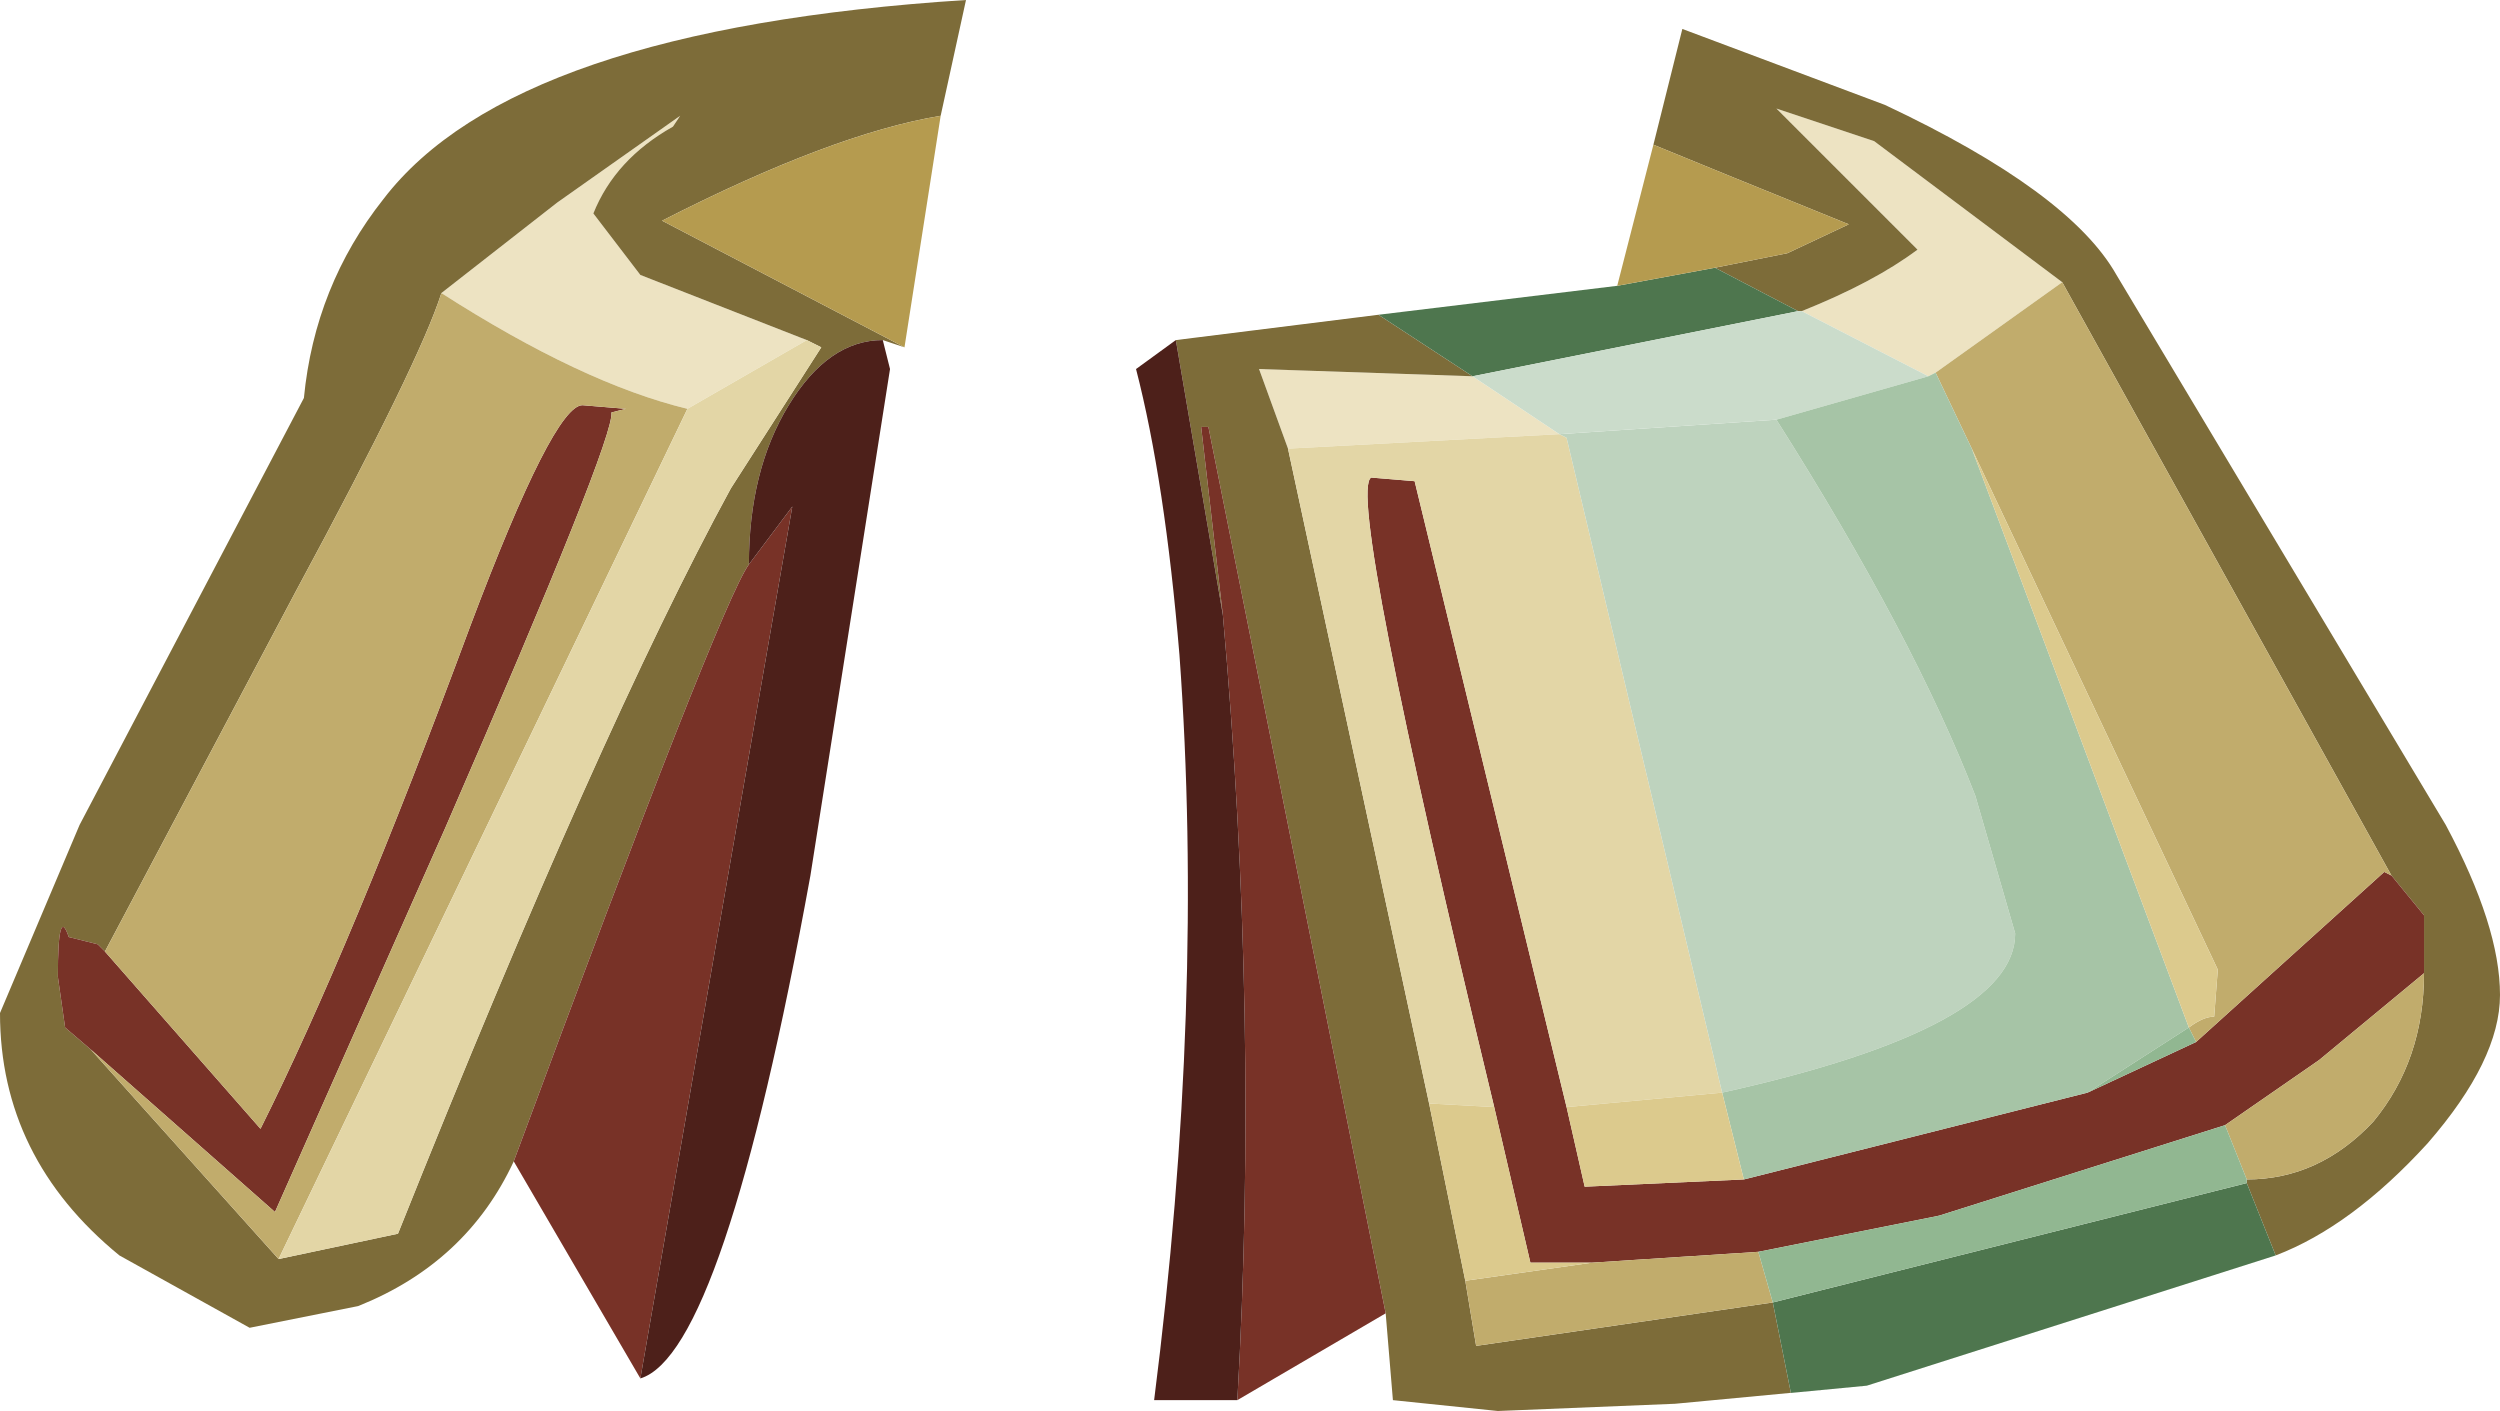 <?xml version="1.0" encoding="UTF-8" standalone="no"?>
<svg xmlns:ffdec="https://www.free-decompiler.com/flash" xmlns:xlink="http://www.w3.org/1999/xlink" ffdec:objectType="shape" height="19.5px" width="34.55px" xmlns="http://www.w3.org/2000/svg">
  <g transform="matrix(1.0, 0.0, 0.0, 1.0, 10.65, 9.05)">
    <path d="M0.5 -4.35 L-1.15 -3.4 Q-2.6 -3.75 -4.55 -5.0 L-2.95 -6.25 -1.25 -7.45 -1.35 -7.3 Q-2.15 -6.85 -2.45 -6.1 L-1.8 -5.25 0.5 -4.35 M7.15 -2.85 L6.75 -3.95 9.7 -3.85 10.9 -3.05 7.15 -2.85 M16.1 -3.9 L16.0 -3.85 14.25 -4.75 Q15.25 -5.15 15.85 -5.6 L13.9 -7.55 15.25 -7.1 17.85 -5.15 16.1 -3.9" fill="#ede3c2" fill-rule="evenodd" stroke="none"/>
    <path d="M-3.55 7.0 Q-4.2 8.4 -5.7 9.0 L-7.2 9.3 -9.0 8.3 Q-10.65 6.95 -10.65 4.95 L-9.55 2.35 -6.45 -3.55 Q-6.3 -5.1 -5.35 -6.3 -3.55 -8.65 2.7 -9.05 L2.35 -7.45 Q0.85 -7.2 -1.5 -6.0 L1.85 -4.25 1.55 -4.35 Q0.8 -4.35 0.25 -3.45 -0.3 -2.55 -0.3 -1.25 -0.7 -0.7 -3.55 7.0 M-6.8 8.35 L-5.15 8.0 Q-2.35 1.0 -0.55 -2.3 L0.7 -4.25 0.5 -4.35 -1.8 -5.25 -2.45 -6.1 Q-2.15 -6.85 -1.35 -7.3 L-1.25 -7.45 -2.95 -6.25 -4.55 -5.0 Q-4.85 -4.05 -6.55 -0.9 L-9.2 4.1 -9.3 4.0 -9.7 3.9 Q-9.85 3.45 -9.85 4.45 L-9.75 5.15 -9.4 5.45 -6.8 8.35 M8.4 -4.7 L9.7 -3.85 6.75 -3.95 7.15 -2.85 9.1 6.2 9.6 8.65 9.75 9.55 13.85 8.95 14.1 10.2 15.15 10.1 12.5 10.35 10.05 10.45 8.6 10.3 8.5 9.1 6.05 -3.15 5.95 -3.15 6.25 -0.55 5.6 -4.35 8.4 -4.7 M14.2 -4.75 L13.05 -5.35 14.05 -5.55 14.9 -5.95 13.3 -6.6 12.2 -7.05 12.6 -8.65 15.4 -7.6 Q17.95 -6.4 18.6 -5.25 L23.15 2.35 Q23.9 3.75 23.9 4.7 23.9 5.6 22.9 6.75 21.85 7.9 20.8 8.3 L20.4 7.3 20.4 7.25 Q21.4 7.25 22.15 6.45 22.85 5.6 22.85 4.4 L22.85 3.6 22.4 3.05 17.85 -5.15 15.25 -7.1 13.9 -7.55 15.85 -5.6 Q15.25 -5.15 14.25 -4.75 L14.2 -4.75" fill="#7d6c39" fill-rule="evenodd" stroke="none"/>
    <path d="M-1.8 10.0 L-3.55 7.0 Q-0.7 -0.7 -0.3 -1.25 L0.3 -2.05 -1.8 10.0 M-9.4 5.45 L-9.75 5.15 -9.85 4.45 Q-9.85 3.45 -9.7 3.9 L-9.3 4.0 -9.2 4.1 -7.05 6.55 Q-5.8 4.05 -4.15 -0.4 -3.0 -3.45 -2.6 -3.45 L-2.0 -3.4 -2.2 -3.35 Q-2.15 -3.0 -4.5 2.4 L-6.85 7.7 -9.4 5.45 M6.25 -0.55 L5.95 -3.15 6.05 -3.15 8.5 9.1 6.45 10.3 Q6.75 5.05 6.25 -0.55 M10.0 6.25 Q7.95 -2.25 8.3 -2.45 L8.9 -2.4 11.0 6.25 11.25 7.35 13.45 7.25 18.2 6.05 19.7 5.35 22.3 3.0 22.4 3.05 22.85 3.6 22.85 4.4 21.4 5.6 20.1 6.5 16.15 7.75 13.65 8.25 11.35 8.4 10.5 8.4 10.0 6.25" fill="#783227" fill-rule="evenodd" stroke="none"/>
    <path d="M-1.15 -3.4 L-6.8 8.35 -9.4 5.45 -6.85 7.7 -4.5 2.4 Q-2.15 -3.0 -2.2 -3.35 L-2.0 -3.4 -2.6 -3.45 Q-3.0 -3.45 -4.15 -0.4 -5.8 4.05 -7.05 6.55 L-9.2 4.1 -6.55 -0.9 Q-4.85 -4.05 -4.55 -5.0 -2.6 -3.75 -1.15 -3.4 M13.85 8.95 L9.75 9.55 9.6 8.65 11.35 8.4 13.65 8.25 13.85 8.95 M20.1 6.5 L21.4 5.6 22.85 4.4 Q22.85 5.6 22.15 6.45 21.4 7.25 20.4 7.25 L20.1 6.5 M22.4 3.05 L22.3 3.0 19.7 5.35 19.6 5.15 Q19.8 5.0 19.95 5.0 L20.0 4.35 16.6 -2.85 16.1 -3.9 17.85 -5.15 22.4 3.05" fill="#c1ac6c" fill-rule="evenodd" stroke="none"/>
    <path d="M1.55 -4.35 L1.65 -3.95 0.55 3.05 Q-0.65 9.65 -1.8 10.0 L0.3 -2.05 -0.3 -1.25 Q-0.3 -2.55 0.25 -3.45 0.8 -4.35 1.55 -4.35 M5.6 -4.35 L6.25 -0.55 Q6.75 5.05 6.45 10.3 L5.3 10.3 Q6.0 4.8 5.65 0.0 5.45 -2.4 5.05 -3.95 L5.6 -4.35" fill="#4d201a" fill-rule="evenodd" stroke="none"/>
    <path d="M0.5 -4.35 L0.7 -4.25 -0.55 -2.3 Q-2.35 1.0 -5.15 8.0 L-6.8 8.35 -1.15 -3.4 0.5 -4.35 M9.1 6.2 L7.15 -2.85 10.9 -3.05 11.0 -3.0 13.15 6.05 11.0 6.25 8.9 -2.4 8.3 -2.45 Q7.95 -2.25 10.0 6.25 L9.1 6.2" fill="#e3d6a6" fill-rule="evenodd" stroke="none"/>
    <path d="M9.7 -3.85 L8.4 -4.7 11.7 -5.1 13.05 -5.35 14.2 -4.75 9.7 -3.85 M15.15 10.1 L14.1 10.2 13.85 8.95 20.4 7.3 20.8 8.3 15.15 10.1" fill="#4e764e" fill-rule="evenodd" stroke="none"/>
    <path d="M2.35 -7.45 L1.85 -4.25 -1.5 -6.0 Q0.85 -7.2 2.35 -7.45 M13.05 -5.35 L11.7 -5.1 12.2 -7.05 13.3 -6.6 14.9 -5.95 14.05 -5.55 13.05 -5.35" fill="#b59b4f" fill-rule="evenodd" stroke="none"/>
    <path d="M13.15 6.05 L11.0 -3.0 10.9 -3.05 13.9 -3.25 Q15.8 -0.25 16.65 1.95 L17.2 3.85 Q17.2 5.15 13.15 6.05" fill="#bed3be" fill-rule="evenodd" stroke="none"/>
    <path d="M9.7 -3.85 L14.2 -4.75 14.25 -4.75 16.0 -3.85 13.9 -3.25 10.9 -3.05 9.7 -3.85" fill="#cbdccb" fill-rule="evenodd" stroke="none"/>
    <path d="M18.2 6.05 L13.45 7.25 13.15 6.05 Q17.2 5.15 17.2 3.85 L16.65 1.95 Q15.8 -0.25 13.9 -3.25 L16.0 -3.85 16.1 -3.9 16.6 -2.85 19.6 5.15 18.2 6.05" fill="#a6c4a6" fill-rule="evenodd" stroke="none"/>
    <path d="M13.65 8.25 L16.15 7.75 20.1 6.5 20.4 7.25 20.4 7.3 13.85 8.95 13.65 8.25 M19.7 5.35 L18.2 6.05 19.6 5.15 19.7 5.35" fill="#91b791" fill-rule="evenodd" stroke="none"/>
    <path d="M9.6 8.65 L9.1 6.2 10.0 6.25 10.5 8.4 11.35 8.4 9.6 8.65 M13.45 7.25 L11.25 7.35 11.0 6.25 13.15 6.05 13.45 7.25 M16.6 -2.85 L20.0 4.35 19.95 5.0 Q19.8 5.0 19.6 5.15 L16.6 -2.85" fill="#dcca8d" fill-rule="evenodd" stroke="none"/>
  </g>
</svg>
